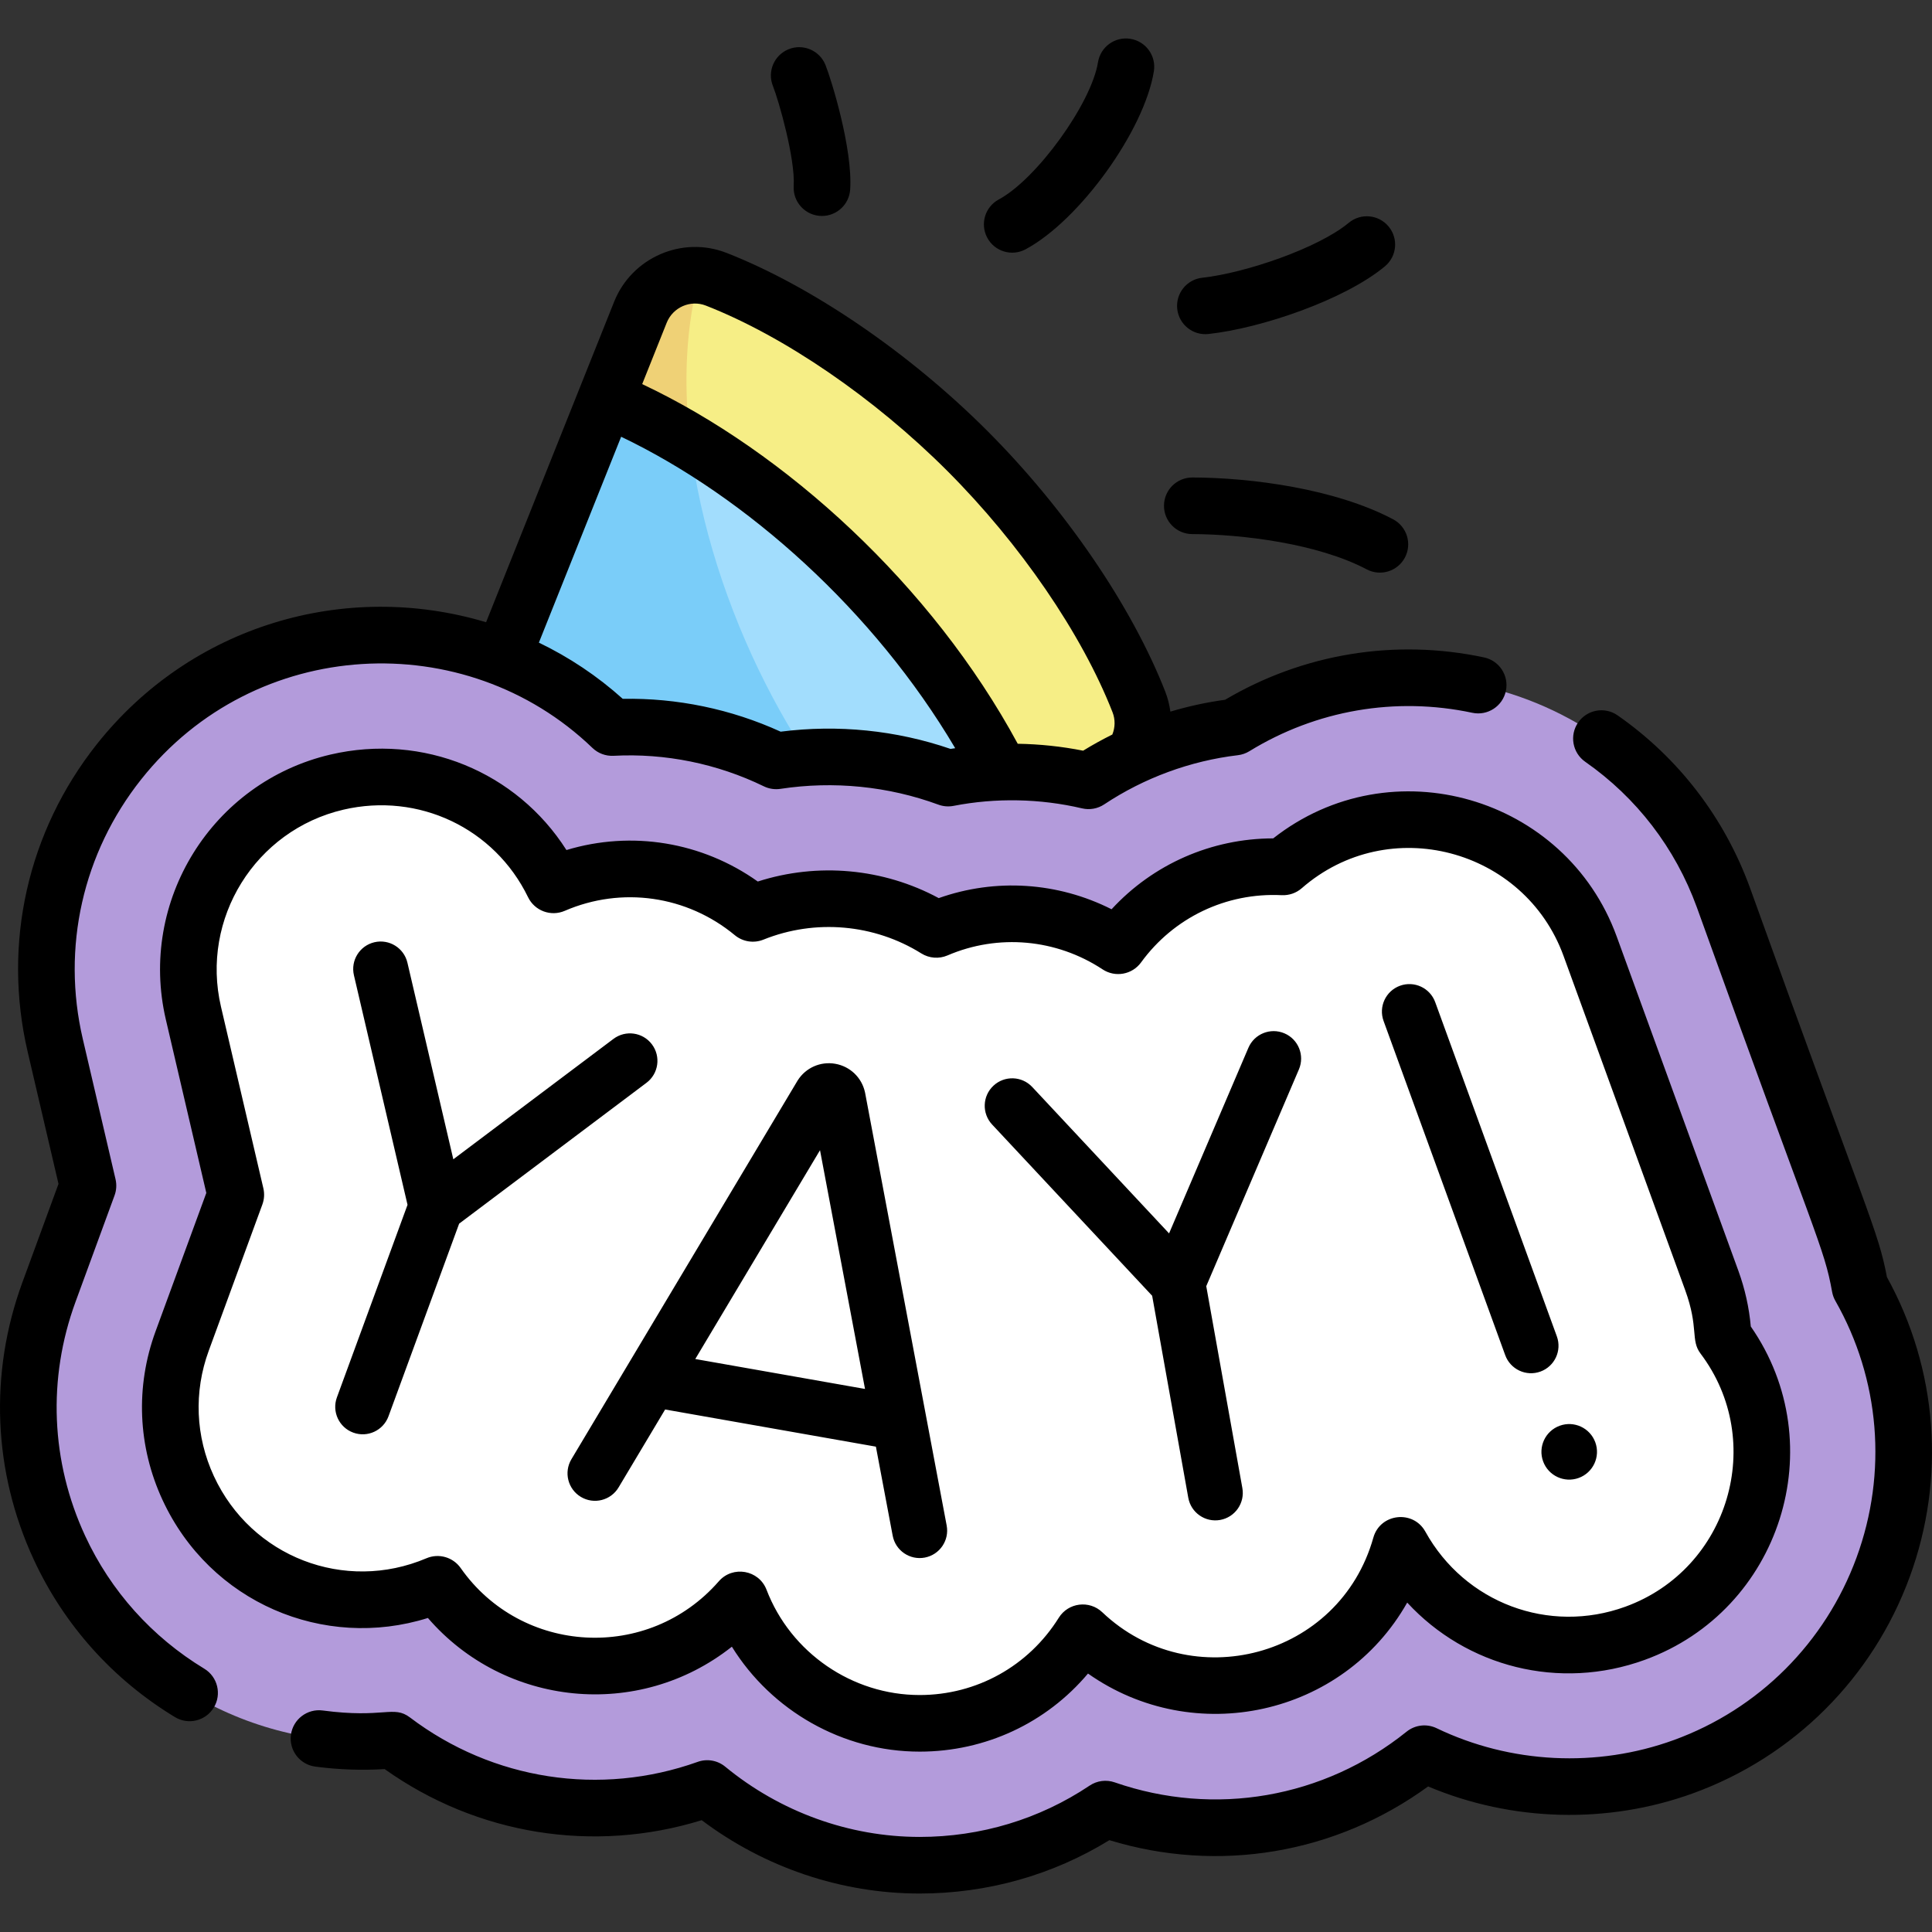 <svg id="Capa_1" enable-background="new 0 0 511.986 511.986" height="512" viewBox="0 0 511.986 511.986" width="512" xmlns="http://www.w3.org/2000/svg"><rect x="0" y="0" width="511.986" height="511.986" fill="#333333" stroke="none"/><g><path d="m174.377 253.522 118.684-47.422c7.922-3.165 11.859-12.124 8.753-20.07-7.623-19.502-23.564-44.632-45.483-66.552-21.919-21.919-47.05-37.86-66.552-45.483-7.946-3.106-16.905.831-20.07 8.754l-47.421 118.684c-3.305 8.272-1.364 17.717 4.934 24.015l23.139 23.139c6.299 6.299 15.744 8.24 24.016 4.935z" fill="#f6ee86"/><path d="m185.379 72.987c-6.615-.525-13.08 3.283-15.668 9.762l-47.421 118.684c-3.305 8.272-1.364 17.717 4.934 24.015l23.139 23.139c6.298 6.299 15.744 8.239 24.015 4.934l63.261-25.276c-33.713-29.024-66.641-101.906-52.26-155.258z" fill="#efd176"/><path d="m160.535 105.713-38.246 95.72c-3.305 8.272-1.364 17.717 4.934 24.015l23.139 23.139c6.299 6.299 15.744 8.239 24.015 4.934l95.72-38.246c-7.874-19.239-23.506-43.523-44.772-64.79-21.267-21.266-45.551-36.897-64.79-44.772z" fill="#a2ddfd"/><path d="m182.898 117.147c-7.856-4.745-15.439-8.599-22.364-11.434l-38.246 95.72c-3.305 8.271-1.364 17.717 4.934 24.015l23.139 23.139c6.299 6.299 15.744 8.239 24.015 4.934l63.261-25.276c-25.003-21.527-49.576-67.177-54.739-111.098z" fill="#7acdf9"/><path d="m243.705 494.292c-20.878-.001-40.71-7.511-56.289-20.328-28.025 10.013-59.355 5.282-83.276-12.836-37.605 3.401-72.877-17.513-88.38-50.967-9.948-21.471-10.939-45.528-2.789-67.743l10.343-28.206-8.68-37.181c-12.927-55.372 29.163-108.711 86.302-108.711 23.434 0 45.134 8.961 61.264 24.482 15.046-.8 29.978 2.255 43.498 8.833 14.857-2.259 30.641-.921 45.569 4.563 12.177-2.371 24.957-2.152 37.199.722 11.53-7.657 24.796-12.588 38.697-14.236 47.726-29.3 110.45-7.257 129.551 45.186 32.232 89.704 33.85 90.255 36.181 103.153 27.164 47.682 4.662 108.426-46.729 127.133-22.186 8.076-46.939 7.055-68.712-3.418-24.216 19.463-56.109 24.543-84.518 14.679-14.303 9.583-31.314 14.875-49.229 14.875z" fill="#b39bdb"/><path d="m243.707 456.689c-21.373-.001-40.138-13.315-47.576-32.707-9.583 10.98-23.651 17.534-38.461 17.534-16.849 0-32.392-8.353-41.73-21.669-24.932 10.586-54.353-.228-66.062-25.497-5.725-12.355-6.295-26.198-1.605-38.981l14.215-38.762-11.236-48.126c-6.388-27.365 10.677-54.825 38.038-61.217 22.957-5.35 46.898 5.617 57.394 27.225 17.786-7.688 38.051-4.664 52.823 7.561 15.106-6.084 33.505-5.192 48.62 4.251 15.693-6.74 33.806-5.157 48.196 4.329 10.091-13.875 26.496-21.738 43.707-20.894 9.229-8.054 21.154-12.525 33.462-12.525 21.342 0 40.588 13.473 47.892 33.526l32.237 88.571c1.786 4.907 2.769 9.916 3.015 14.878 2.989 3.961 5.427 8.395 7.178 13.207 9.628 26.449-4.057 55.8-30.507 65.428-23.61 8.594-49.984-1.322-62.148-23.306-5.047 17.922-19.941 32.779-40.119 36.389-15.473 2.775-31.981-1.695-44.102-13.218-9.374 15.009-25.663 24.003-43.231 24.003z" fill="#fff"/><path d="m93.612 379.648c3.782 1.388 7.96-.561 9.341-4.328l18.721-51.049 49.643-37.324c3.214-2.416 3.861-6.981 1.445-10.194-2.416-3.214-6.979-3.859-10.194-1.444l-42.437 31.905-12.16-52.083c-.914-3.916-4.829-6.348-8.745-5.435-3.916.915-6.348 4.83-5.434 8.745l14.205 60.84-18.713 51.026c-1.385 3.774.554 7.957 4.328 9.341zm60.33 17.042c3.452 2.063 7.922.936 9.983-2.517l12.337-20.654 55.853 9.848 4.448 23.593c.747 3.965 4.569 6.55 8.503 5.805 3.951-.745 6.55-4.552 5.805-8.503l-21.604-114.599c-.013-.069-.027-.139-.043-.208-.853-3.895-3.942-6.858-7.871-7.547-3.927-.693-7.842 1.045-9.97 4.419-.031.05-.063.1-.092.151l-59.867 100.228c-2.061 3.453-.934 7.922 2.518 9.984zm63.363-91.883 11.927 63.268-44.98-7.931zm88.018 38.574 9.573 53.526c.711 3.977 4.512 6.591 8.448 5.885 3.958-.708 6.593-4.49 5.885-8.448l-9.569-53.502 24.555-57.448c1.58-3.697-.135-7.975-3.833-9.555-3.696-1.582-7.975.135-9.555 3.834l-21.021 49.181-36.252-38.789c-2.744-2.937-7.35-3.093-10.29-.348-2.938 2.745-3.093 7.352-.348 10.29zm93.563 15.739c1.362 3.74 5.513 5.738 9.332 4.351 3.778-1.376 5.727-5.553 4.351-9.332l-32.234-88.562c-1.375-3.777-5.552-5.724-9.332-4.351-3.778 1.375-5.727 5.553-4.351 9.332zm10.042 28.141c1.39 3.821 5.615 5.79 9.435 4.4 3.82-1.391 5.79-5.615 4.4-9.436s-5.615-5.79-9.436-4.4c-3.82 1.391-5.79 5.615-4.399 9.436zm-198.598-337.998c-.269 4.301 3.14 7.968 7.492 7.968 3.929 0 7.23-3.058 7.479-7.032.676-10.81-4.974-29.056-6.552-32.988-1.544-3.845-5.913-5.711-9.754-4.168-3.845 1.543-5.71 5.91-4.168 9.754 1.542 3.841 5.949 19.344 5.503 26.466zm-156.199 392.947c-13.879-8.415-24.794-20.588-31.567-35.202-9.106-19.652-10.012-41.673-2.552-62.008l10.344-28.206c.503-1.373.594-2.863.262-4.287l-8.68-37.182c-5.65-24.199-.006-49.275 15.485-68.801 30.162-38.014 85.939-40.683 119.576-8.318 1.497 1.439 3.52 2.191 5.599 2.085 13.674-.724 27.448 2.069 39.819 8.088 1.369.667 2.907.897 4.408.671 14.093-2.144 28.565-.694 41.856 4.188 1.284.473 2.676.584 4.02.321 11.171-2.175 22.943-1.947 34.051.662 2.016.473 4.139.092 5.863-1.054 10.594-7.036 22.846-11.544 35.431-13.036 1.078-.128 2.116-.488 3.041-1.057 17.744-10.895 38.723-14.511 59.075-10.183 4.043.866 8.033-1.725 8.896-5.776.861-4.052-1.725-8.034-5.776-8.896-23.597-5.017-47.901-1.03-68.634 11.224-4.9.668-9.75 1.723-14.495 3.14-.24-1.791-.681-3.566-1.353-5.285-8.825-22.575-26.457-48.416-47.165-69.123-20.708-20.71-46.55-38.342-69.124-47.166-11.726-4.581-25.079 1.227-29.766 12.955l-33.933 84.928c-37.505-11.218-78.255.943-103.139 32.307-18.354 23.135-25.039 52.853-18.343 81.536l8.17 34.999-9.57 26.101c-8.841 24.095-7.767 50.19 3.024 73.479 8.03 17.329 20.963 31.756 37.399 41.722 3.571 2.165 8.173.988 10.302-2.524 2.148-3.542 1.018-8.155-2.524-10.302zm122.544-356.679c1.64-4.104 6.292-6.144 10.374-4.55 20.744 8.108 44.661 24.482 63.98 43.802 19.317 19.317 35.692 43.234 43.801 63.979.746 1.907.702 4.013-.061 5.891-2.641 1.311-5.227 2.735-7.738 4.282-5.691-1.132-11.507-1.741-17.327-1.834-22.703-41.975-61.52-77.392-99.524-95.311zm-12.069 30.208c33.263 15.91 67.067 46.213 88.525 82.538-.413.065-.83.113-1.242.183-14.383-4.938-29.853-6.506-45.016-4.563-13.117-5.992-27.481-8.966-41.841-8.702-6.723-6.045-14.208-11.031-22.227-14.893zm335.438 222.698c-2.396-12.629-4.866-15.697-36.283-103.134-6.781-18.619-18.913-34.432-35.085-45.727-3.398-2.373-8.071-1.541-10.443 1.854-2.372 3.396-1.542 8.072 1.854 10.443 13.632 9.52 23.86 22.855 29.569 38.532 31.965 88.963 33.681 89.899 35.86 101.95.15.836.442 1.641.863 2.378 11.82 20.751 13.863 45.551 5.603 68.041-8.275 22.536-25.91 40.153-48.382 48.333-20.398 7.426-43.321 6.285-62.896-3.129-2.603-1.251-5.695-.897-7.949.913-21.926 17.622-50.847 22.645-77.36 13.44-2.221-.773-4.678-.456-6.635.854-13.285 8.9-28.865 13.605-45.056 13.605-18.633-.001-36.931-6.613-51.524-18.62-2.035-1.676-4.802-2.159-7.288-1.27-25.83 9.228-54.324 4.835-76.225-11.751-4.439-3.362-6.869.299-23.149-1.864-4.09-.545-7.877 2.34-8.423 6.446s2.341 7.877 6.446 8.423c6.08.81 12.255 1.029 18.393.66 24.479 17.427 55.399 22.39 84.017 13.539 16.691 12.561 37.039 19.436 57.754 19.438 17.923 0 35.228-4.878 50.286-14.143 28.969 8.853 59.975 3.609 84.463-14.235 22.215 9.363 47.566 10.056 70.275 1.79 26.633-9.695 47.529-30.565 57.332-57.258 9.638-26.24 7.434-55.143-6.017-79.508zm-456.971 59.067c12.595 27.181 42.756 39.917 70.322 31.265 20.261 23.467 55.749 27.233 80.553 7.61 10.517 16.973 29.382 27.809 49.759 27.81h.001c17.44 0 33.588-7.605 44.615-20.692 28.146 19.821 67.603 11.241 84.592-18.806 15.705 17.029 40.279 23.431 62.956 15.178 36.007-13.108 49.926-56.922 28.095-88.343-.449-5.031-1.556-9.993-3.299-14.783l-32.238-88.572c-13.504-37.084-59.679-50.627-91.023-25.997-16.385.023-31.842 6.848-42.838 18.784-14.229-7.195-30.726-8.29-45.802-2.955-14.664-7.912-32.069-9.502-47.95-4.395-14.807-10.529-33.437-13.56-50.708-8.343-13.188-20.72-37.971-31.024-62.523-25.304-31.388 7.333-50.963 38.835-43.636 70.226l10.725 45.943-13.441 36.656c-5.382 14.663-4.728 30.544 1.84 44.718zm12.241-39.552 14.214-38.763c.504-1.373.595-2.863.263-4.287l-11.235-48.126c-5.447-23.337 9.105-46.757 32.437-52.207 19.934-4.648 40.056 4.895 48.945 23.197 1.753 3.611 6.038 5.199 9.722 3.608 15.1-6.527 32.368-4.055 45.064 6.453 2.12 1.756 5.031 2.207 7.584 1.18 13.704-5.519 29.348-4.152 41.845 3.654 2.085 1.303 4.676 1.5 6.934.531 13.458-5.781 28.826-4.397 41.107 3.699 3.349 2.208 7.837 1.392 10.193-1.85 8.637-11.875 22.549-18.549 37.275-17.814 1.949.086 3.837-.565 5.299-1.841 23.082-20.144 59.044-10.448 69.373 17.916l32.237 88.571c3.673 10.091 1.359 13.231 4.076 16.83 17.558 23.267 7.524 57.085-19.907 67.069-20.265 7.379-42.563-.989-53.021-19.889-3.227-5.829-11.964-4.858-13.782 1.599-8.954 31.809-48.337 42.103-71.833 19.767-3.425-3.257-9.008-2.575-11.529 1.463-8.006 12.821-21.789 20.476-36.868 20.476-17.869-.001-34.174-11.21-40.572-27.893-2.026-5.281-8.949-6.492-12.653-2.246-18.685 21.409-52.285 19.475-68.4-3.509-2.032-2.896-5.813-3.98-9.071-2.597-21.674 9.203-46.412-.353-56.327-21.747-4.884-10.536-5.37-22.342-1.37-33.244zm264.917-269.441c14.018-1.517 36.161-9.086 46.783-17.938 3.182-2.651 3.611-7.381.96-10.563-2.651-3.181-7.381-3.611-10.563-.96-8.039 6.699-27.455 13.321-38.793 14.549-4.118.445-7.096 4.144-6.649 8.263.447 4.153 4.19 7.099 8.262 6.649zm-4.293 53.023c13.246.038 33.303 2.509 46.234 9.344 3.67 1.939 8.203.53 10.136-3.126 1.936-3.662.536-8.2-3.126-10.136-15.328-8.102-37.532-11.036-53.201-11.082h-.021c-4.132 0-7.488 3.344-7.5 7.479-.012 4.141 3.335 7.509 7.478 7.521zm-44.162-75.464c14.309-7.665 31.468-31.475 34.002-47.18.66-4.089-2.12-7.938-6.21-8.599-4.095-.664-7.94 2.121-8.599 6.21-1.765 10.936-16.253 30.977-26.275 36.346-3.651 1.956-5.026 6.502-3.07 10.152 1.953 3.646 6.492 5.031 10.152 3.071z"/></g></svg>